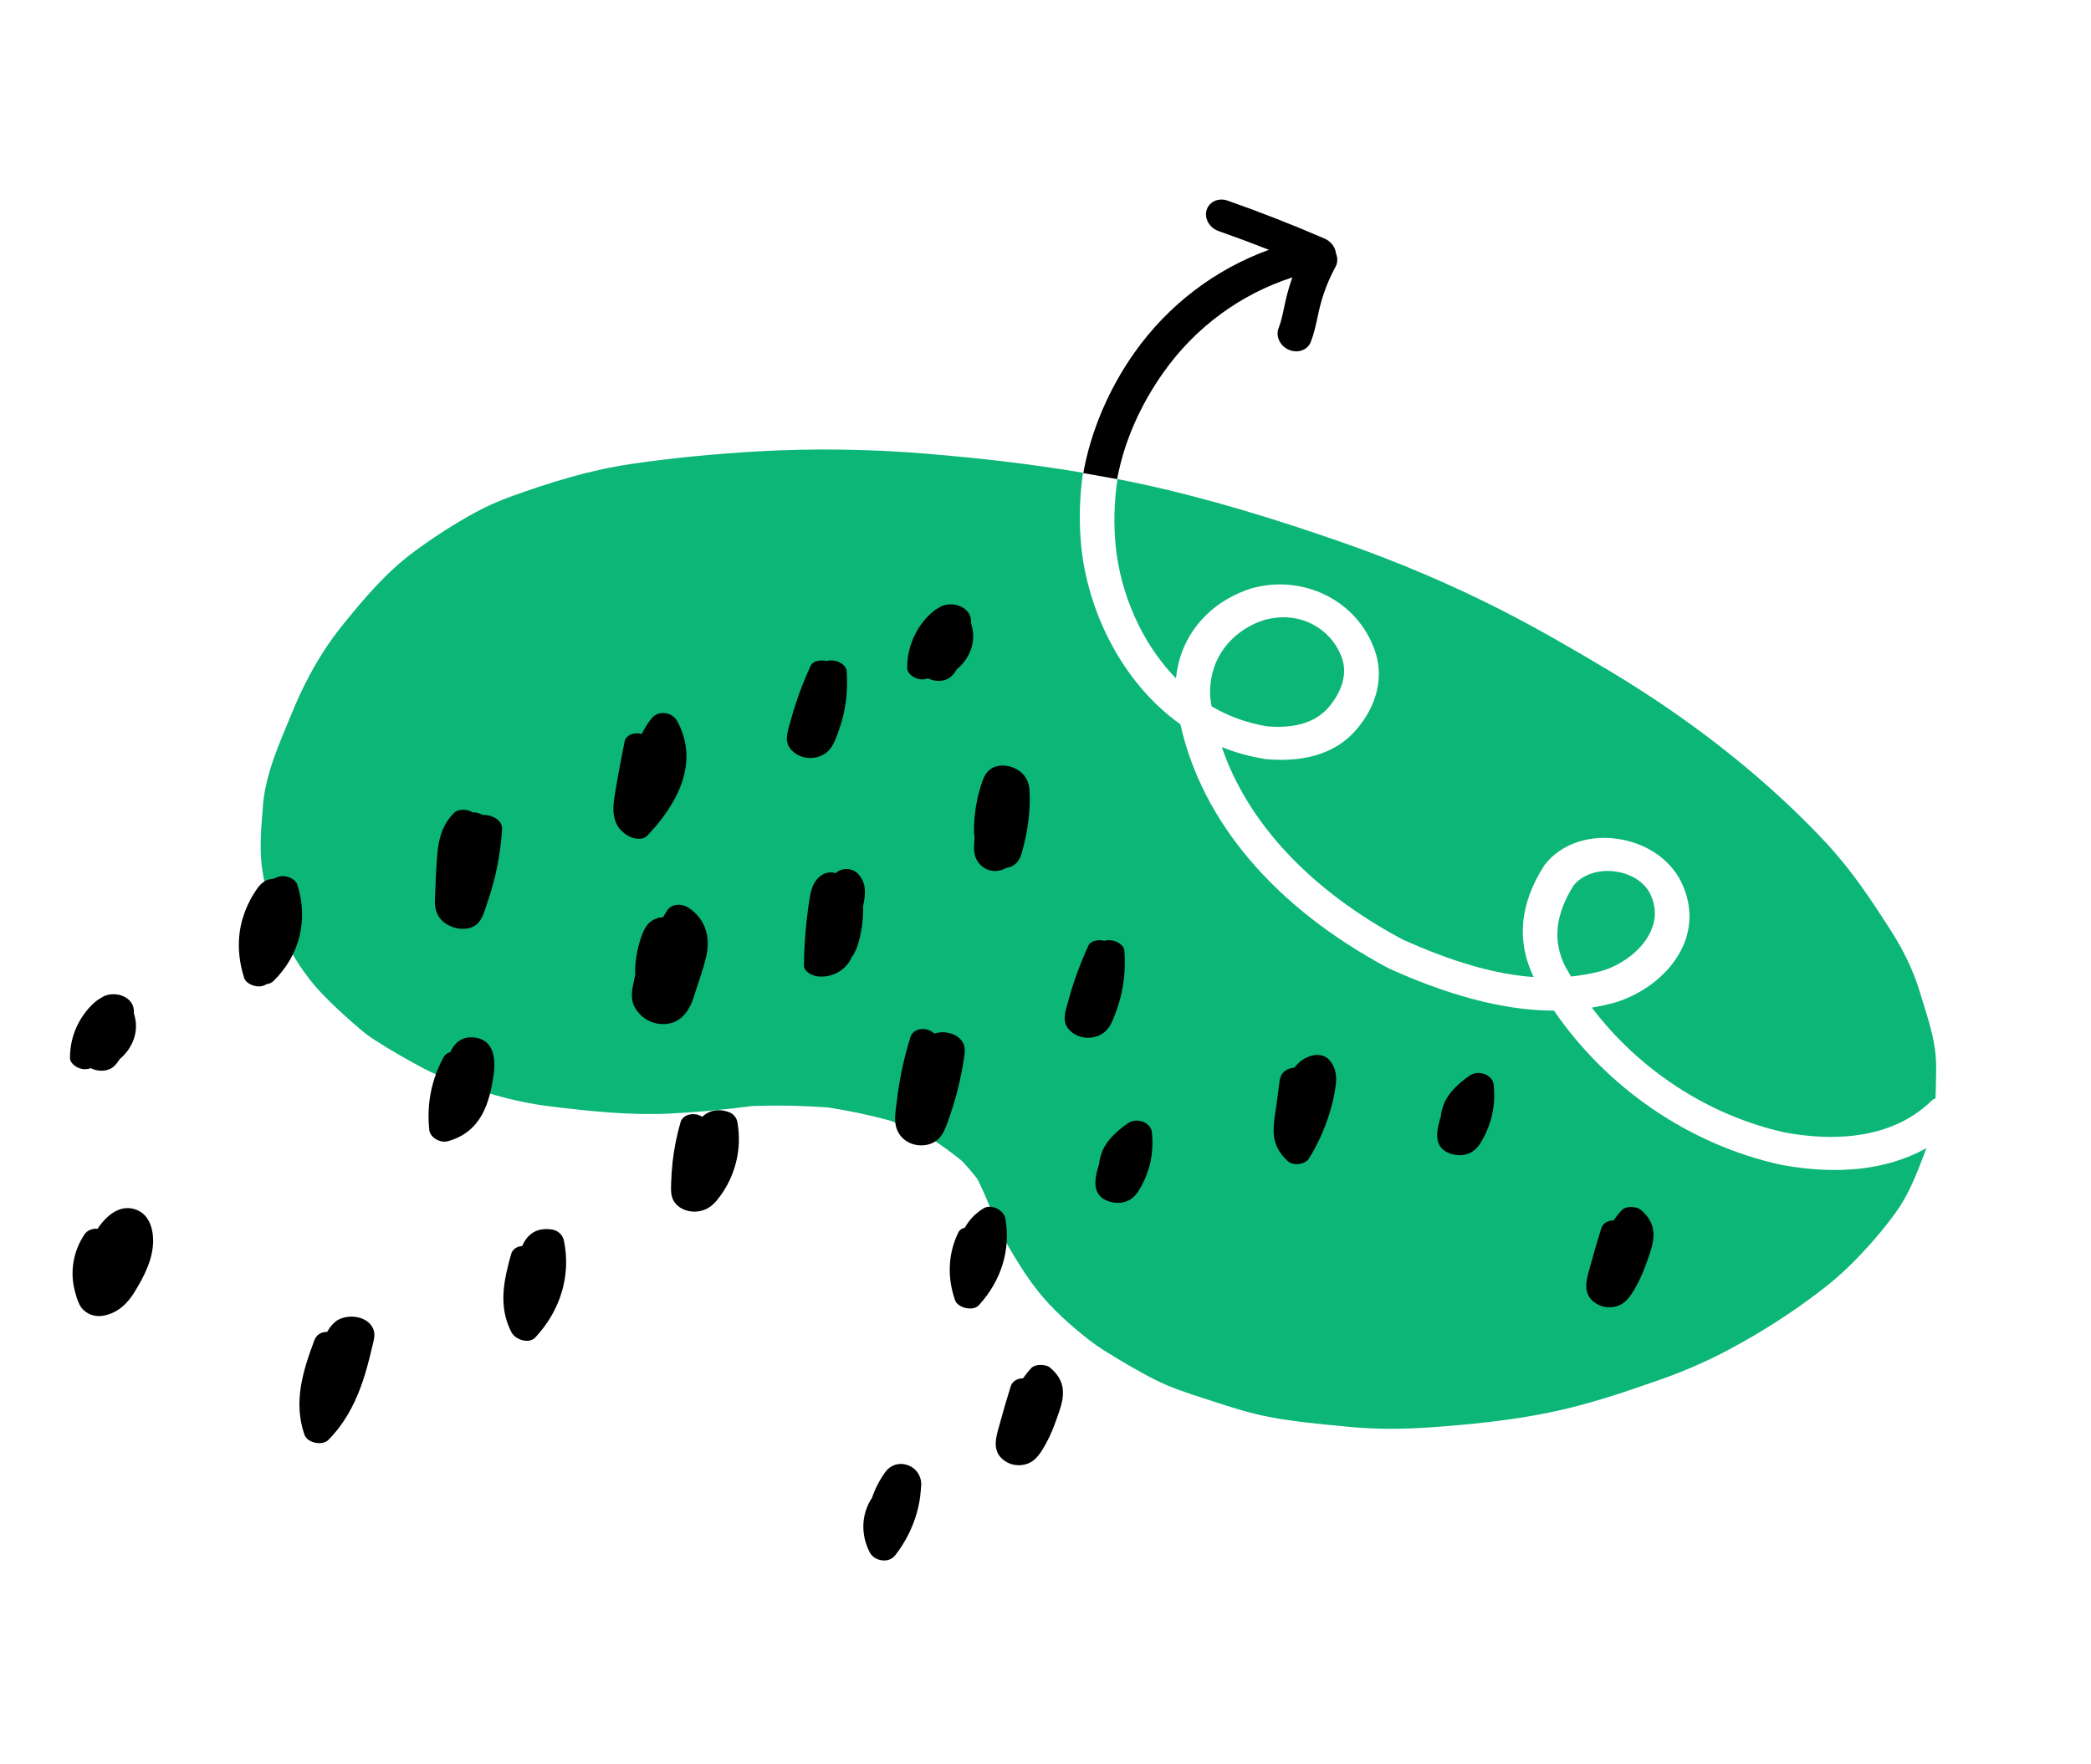 <svg width="728" height="614" viewBox="0 0 728 614" fill="none" xmlns="http://www.w3.org/2000/svg">
<path fill-rule="evenodd" clip-rule="evenodd" d="M91.439 282.079C91.476 281.64 91.512 281.202 91.548 280.765L91.501 280.726C91.799 276.945 92.546 273.217 93.571 269.564C95.222 263.637 97.616 257.89 100.001 252.167C100.541 250.87 101.081 249.574 101.612 248.278C103.092 244.651 104.71 241.068 106.497 237.55C110.018 230.602 114.2 223.911 119.245 217.663C126.641 208.532 134.386 199.234 144.465 191.839C151.047 187.007 158.068 182.442 165.491 178.407C169.516 176.214 173.808 174.321 178.297 172.713C191.763 167.891 204.997 163.719 219.793 161.527C234.17 159.402 248.922 158.015 263.688 157.16C283.06 156.038 302.754 156.329 322.456 157.952C340.655 159.453 358.934 161.515 377.055 164.586C375.805 173.127 375.595 181.861 376.475 190.597C378.841 212.722 390.378 237.475 410.973 252.174C418.514 286.113 443.899 315.993 483.338 337.048L483.379 337.069L483.447 337.106C483.544 337.158 483.645 337.212 483.748 337.256C508.75 348.54 527.236 351.844 541.03 351.849C559.514 378.853 588.218 398.522 619.969 405.501C620.044 405.512 620.12 405.523 620.191 405.553C639.818 409.167 656.749 407.268 669.991 400.102L669.978 400.109C670.23 399.973 670.481 399.835 670.73 399.695C670.678 399.833 670.626 399.971 670.573 400.109C670.329 400.742 670.087 401.376 669.844 402.01C667.183 408.971 664.526 415.918 660.012 422.153C655.296 428.672 649.808 434.925 643.877 440.754C640.681 443.883 637.195 446.822 633.536 449.623C623.821 457.039 613.179 463.884 601.93 469.87C594.381 473.893 586.375 477.388 577.99 480.33C565.422 484.746 552.804 489.05 539.287 491.803C525.769 494.556 511.577 495.992 497.485 496.963C488.46 497.58 479.308 497.67 470.106 496.791C469.158 496.701 468.206 496.611 467.251 496.521C458.815 495.725 450.153 494.908 441.767 493.297C434.824 491.958 428.335 489.84 421.618 487.648L421.348 487.56C420.562 487.303 419.776 487.048 418.992 486.794C413.288 484.945 407.649 483.118 402.346 480.456C396.032 477.282 389.968 473.633 384.091 469.968C382.455 468.929 380.869 467.831 379.37 466.665C372.737 461.464 366.228 455.689 361.3 449.411C357.196 444.183 353.728 438.562 350.557 433.019C349.528 431.211 348.619 429.358 347.784 427.505C346.837 425.395 345.954 423.279 345.072 421.166C343.567 417.562 342.067 413.968 340.262 410.434C338.603 408.304 336.823 406.22 334.938 404.2C331.71 401.575 328.288 399.081 324.725 396.728C319.98 394.306 315.091 392.125 310.076 390.188C302.928 388.236 295.69 386.707 288.366 385.575C279.557 384.924 270.772 384.764 262.058 385.048C252.527 386.299 242.864 387.223 233.152 387.692C219.274 388.352 205.665 386.911 191.598 385.2C178.355 383.595 165.045 379.474 152.895 374.501C151.05 373.747 149.244 372.901 147.49 371.98C141.639 368.878 135.818 365.553 130.358 362.005C128.613 360.872 126.962 359.645 125.438 358.345C120.661 354.272 115.929 349.995 111.73 345.547C106.031 339.517 101.745 332.477 98.293 325.673C94.659 318.516 92.594 310.824 91.398 303.376C90.256 296.287 90.86 289.03 91.439 282.079ZM673.869 382.352C673.98 379.814 674.021 377.266 674.061 374.734C674.071 374.085 674.081 373.437 674.093 372.79C674.12 370.866 674.056 368.937 673.867 366.995C673.259 360.951 671.378 354.923 669.509 348.934C669.105 347.64 668.701 346.348 668.312 345.057C666.094 337.733 662.622 330.682 658.222 323.831C651.371 313.137 644.597 302.86 635.494 293.139C620.432 277.048 602.842 262.099 583.852 248.779C576.108 243.353 568.091 238.169 559.85 233.251C547.56 225.933 535.123 218.697 522.208 212.145C504.862 203.339 486.708 195.631 468.029 189.082C444.605 180.884 420.766 173.497 396.334 168.27C393.913 167.752 391.487 167.255 389.058 166.778C387.879 174.586 387.67 182.568 388.476 190.542C390.167 206.319 397.181 223.662 409.441 236.175C410.828 221.583 420.575 209.68 435.668 204.861L435.882 204.797C453.157 200.033 471.166 208.455 477.844 224.383C481.9 233.436 480.303 243.677 473.542 252.384C466.834 261.509 455.537 265.631 440.889 264.302C440.747 264.293 440.597 264.271 440.446 264.25L440.446 264.25C435.08 263.393 430.067 261.985 425.38 260.09C434.41 286.543 456.19 309.891 488.263 327.051C505.717 334.915 520.553 339.216 533.965 340.166C527.912 327.694 529.117 314.661 537.566 301.434C537.65 301.303 537.734 301.172 537.826 301.053C543.62 293.59 553.929 290.244 564.726 292.317C574.6 294.203 582.544 300.242 585.925 308.372C588.973 315.378 588.977 322.674 585.931 329.474C581.957 338.356 572.841 345.865 562.139 349.081C562.08 349.095 562.009 349.116 561.951 349.131C559.634 349.749 557.071 350.329 554.211 350.795C570.731 372.594 594.927 388.418 621.489 394.29C636.665 397.067 657.765 397.411 672.327 383.383C672.783 382.943 673.305 382.6 673.869 382.352ZM551.688 305.143C554.964 303.37 559.162 302.764 563.428 303.581C568.843 304.617 573.085 307.696 574.809 311.812C576.624 315.964 576.596 320.083 574.775 324.143C572.04 330.277 565.317 335.735 557.66 338.041C554.16 338.957 550.597 339.597 546.948 339.975C546.306 338.897 545.689 337.805 545.085 336.707C540.498 327.856 541.391 318.511 547.879 308.251C548.897 306.979 550.199 305.932 551.692 305.123L551.688 305.143ZM440.298 215.818C452.931 212.382 463.127 219.228 466.69 227.792C466.706 227.816 466.716 227.843 466.727 227.871C466.731 227.883 466.736 227.895 466.741 227.907C466.75 227.928 466.76 227.949 466.774 227.97C470.118 235.348 465.608 242.407 463.51 245.088C459.031 251.187 451.511 253.78 441.105 252.869C433.946 251.694 427.526 249.261 421.805 245.9C421.652 244.97 421.52 244.045 421.4 243.114C420.402 230.535 427.814 219.844 440.302 215.799L440.298 215.818Z" fill="#0BB677"/>
<path d="M377.155 164.706L388.945 166.81C391.385 153.558 397.156 140.825 405.046 129.686C416.214 113.899 431.898 102.404 449.962 96.573C449.08 99.017 448.335 101.517 447.733 104.061C447.488 105.092 447.259 106.148 447.043 107.196L447.04 107.207C446.505 109.73 445.998 112.118 445.158 114.231C444.032 117.06 445.639 120.443 448.717 121.776C450.555 122.577 452.514 122.466 454.038 121.642L454.046 121.654C455.074 121.098 455.888 120.217 456.339 119.092C457.446 116.309 458.054 113.5 458.642 110.78L458.713 110.454C458.912 109.482 459.132 108.515 459.353 107.549C460.574 102.415 462.471 97.492 464.974 92.901C465.775 91.431 465.772 89.71 465.113 88.185C465.076 87.847 465.008 87.504 464.905 87.161C464.495 85.785 463.608 84.624 462.471 83.812C462.074 83.522 461.638 83.271 461.167 83.067C450.094 78.267 438.748 73.817 427.397 69.845C424.227 68.731 420.954 70.214 420.091 73.138C419.216 76.068 421.087 79.342 424.249 80.444C430.103 82.499 435.965 84.679 441.786 86.97C422.994 93.805 406.726 106.16 394.982 122.747C386.178 135.191 379.824 149.861 377.155 164.706Z" fill="black"/>
<path d="M151.407 313.47C151.296 316.366 152.098 319.491 155.239 321.577C158.491 323.737 163.317 324.144 166.007 321.77C168.2 319.82 168.821 316.635 169.707 314.105C170.586 311.607 171.346 309.067 172.004 306.504C173.477 300.749 174.399 294.876 174.803 288.924C174.917 287.107 174.104 285.622 172.021 284.577C170.691 283.909 169.313 283.662 167.996 283.727C166.975 283.11 165.76 282.798 164.579 282.826C162.599 281.604 159.576 281.551 158.088 283.006C154.21 286.833 152.778 291.701 152.316 296.728C151.807 302.275 151.648 307.881 151.41 313.454L151.407 313.47ZM161.265 316.205C161.367 316.326 161.33 316.301 161.265 316.205ZM158.478 316.351C158.389 316.764 158.359 316.409 158.478 316.351Z" fill="black"/>
<path d="M239.809 316.091C237.23 314.375 233.803 314.716 232.355 316.876C231.82 317.674 231.344 318.5 230.867 319.327C230.346 319.364 229.822 319.417 229.304 319.538C226.282 320.281 224.688 322.526 223.792 324.805C222.027 329.236 221.177 333.782 221.11 338.561C221.11 338.76 221.154 338.952 221.202 339.129C220.874 340.651 220.55 342.157 220.264 343.688C219.837 346.068 219.744 348.685 221.183 351.035C222.71 353.57 225.36 355.75 228.882 356.358C236.468 357.642 239.99 351.996 241.479 347.256C243.006 342.442 244.812 337.622 245.934 332.704C247.213 327.057 246.182 320.332 239.809 316.091Z" fill="black"/>
<path d="M300.48 315.513C300.528 315.291 300.579 315.054 300.627 314.832C301.329 311.366 301.746 307.74 298.95 304.451C296.851 301.992 292.869 302.031 290.993 304C289.193 303.43 287.345 303.779 285.884 304.809C283.525 306.441 282.577 309.058 282.107 311.544C281.605 314.174 281.267 316.838 280.953 319.491C280.307 324.976 279.967 330.527 279.903 336.087C279.865 338.252 282.771 339.839 285.153 339.987C289.748 340.278 293.55 337.994 295.55 335.057C295.897 334.534 296.183 333.999 296.432 333.438C298.492 330.613 299.311 327.007 299.894 323.699C300.362 321.029 300.543 318.297 300.494 315.55L300.48 315.513Z" fill="black"/>
<path d="M334.672 373.913C335.048 372.07 335.358 370.229 335.631 368.363C335.963 366.128 336.311 363.914 334.406 361.845C332.395 359.671 328.839 358.922 325.949 359.645C325.721 359.712 325.513 359.783 325.306 359.854C324.557 359.163 323.588 358.606 322.546 358.382C319.81 357.793 317.587 359.09 316.97 361.064C314.683 368.419 313.083 375.954 312.208 383.596C311.785 387.354 310.659 391.889 313.581 395.487C317.041 399.765 323.95 399.725 327.117 396.126C328.584 394.468 329.228 392.566 329.951 390.598C330.663 388.678 331.311 386.76 331.9 384.813C333.015 381.221 333.925 377.585 334.655 373.893L334.672 373.913Z" fill="black"/>
<path d="M391.506 331.179C391.31 328.417 387.302 326.692 384.49 327.547C382.339 327.018 379.739 327.487 378.942 329.206C377.007 333.435 375.286 337.76 373.831 342.141C373.142 344.249 372.494 346.366 371.925 348.516C371.352 350.683 370.463 353.029 370.717 355.324C371.08 358.504 374.581 361.198 378.576 361.294C382.146 361.382 384.771 359.707 386.28 357.361C387.442 355.537 388.14 353.382 388.846 351.393C389.548 349.421 390.127 347.422 390.543 345.388C391.536 340.774 391.821 335.975 391.483 331.191L391.506 331.179Z" fill="black"/>
<path d="M294.796 233.778C294.6 231.015 290.592 229.29 287.78 230.145C285.629 229.616 283.029 230.085 282.232 231.805C280.296 236.033 278.576 240.358 277.12 244.74C276.432 246.848 275.784 248.964 275.215 251.115C274.642 253.281 273.753 255.628 274.007 257.922C274.37 261.102 277.87 263.796 281.866 263.893C285.436 263.98 288.061 262.306 289.57 259.959C290.731 258.136 291.43 255.98 292.136 253.992C292.838 252.019 293.417 250.021 293.833 247.987C294.826 243.373 295.111 238.573 294.772 233.789L294.796 233.778Z" fill="black"/>
<path d="M253.871 387.237C250.308 385.824 246.677 386.619 244.49 388.836C243.892 388.442 243.228 388.15 242.51 388.012C239.794 387.527 237.524 388.648 236.934 390.694C235.642 395.21 234.694 399.817 234.177 404.501C233.901 406.979 233.726 409.48 233.657 411.986C233.557 414.735 233.382 417.833 236.301 420.054C239.057 422.139 242.756 422.322 245.687 421.011C248.053 419.944 249.476 418.094 250.828 416.278C253.4 412.766 255.188 408.821 256.235 404.75C257.405 400.207 257.57 395.366 256.715 390.603C256.47 389.257 255.528 387.876 253.875 387.222L253.871 387.237Z" fill="black"/>
<path d="M165.066 361.199C160.53 360.738 158.177 363.333 156.749 366.295C155.789 366.586 154.966 367.138 154.519 367.922C150.203 375.769 148.457 384.584 149.48 393.53C149.748 395.86 153.069 398.101 155.952 397.311C167.743 394.041 170.454 383.626 171.813 374.528C172.448 370.285 172.819 362.004 165.046 361.195L165.066 361.199Z" fill="black"/>
<path d="M571.439 421.341C569.697 419.805 565.988 419.87 564.626 421.335C563.57 422.468 562.63 423.659 561.768 424.884C559.648 424.909 558.031 425.971 557.496 427.664C556.139 431.984 554.861 436.338 553.688 440.697C552.614 444.696 550.345 450.379 555.618 453.77C558.994 455.956 563.35 455.367 565.819 453.128C567.515 451.601 568.683 449.547 569.729 447.665C571.837 443.822 573.306 439.675 574.659 435.57C575.354 433.431 575.812 431.206 575.639 428.93C575.423 426.063 573.953 423.557 571.436 421.357L571.439 421.341Z" fill="black"/>
<path d="M365.838 476.321C364.096 474.785 360.386 474.849 359.024 476.315C357.968 477.448 357.028 478.639 356.167 479.864C354.046 479.889 352.429 480.951 351.894 482.644C350.538 486.964 349.259 491.318 348.086 495.677C347.012 499.677 344.743 505.36 350.017 508.75C353.392 510.936 357.749 510.347 360.217 508.108C361.913 506.581 363.081 504.527 364.127 502.645C366.236 498.802 367.704 494.655 369.058 490.55C369.753 488.411 370.21 486.186 370.037 483.91C369.821 481.043 368.352 478.537 365.834 476.337L365.838 476.321Z" fill="black"/>
<path d="M192.317 428.077C186.386 427.149 183.437 430.131 181.794 433.793C179.902 433.949 178.421 434.975 177.975 436.554C175.527 445.251 173.286 454.772 178.084 463.85C179.434 466.414 184.151 468.025 186.374 465.634C195.088 456.311 198.885 444.121 196.315 431.84C195.978 430.225 194.526 428.436 192.293 428.088L192.317 428.077Z" fill="black"/>
<path d="M462.922 369.137C461.255 367.153 458.491 366.89 456.184 367.688C453.719 368.518 451.972 369.983 450.658 371.724C448.418 371.807 446.454 373.093 445.84 374.952C445.373 376.427 445.301 378.054 445.1 379.587C444.864 381.278 444.632 382.953 444.396 384.644C443.942 387.848 443.331 391.084 443.439 394.359C443.573 398.004 445.096 401.251 448.253 404.153C450.465 406.188 454.553 405.26 455.707 403.368C458.885 398.229 461.325 392.748 463.032 387.094C463.851 384.383 464.485 381.633 464.915 378.839C465.427 375.565 465.469 372.19 462.918 369.153L462.922 369.137Z" fill="black"/>
<path d="M342.376 420.726C339.449 422.518 337.375 424.81 335.941 427.404C334.923 427.666 334.082 428.199 333.663 429.054C330.093 436.415 329.708 444.56 332.498 452.642C333.463 455.405 338.8 456.619 340.788 454.426C348.521 445.987 352.005 435.157 349.999 424.124C349.52 421.483 345.325 418.938 342.376 420.726Z" fill="black"/>
<path d="M218.554 290.921C220.616 292.161 223.744 292.618 225.368 290.927C235.638 280.13 243.69 265.737 235.815 251.104C235.022 249.623 233.474 248.477 231.446 248.273C229.333 248.067 227.93 248.827 226.861 250.123C225.444 251.842 224.327 253.659 223.427 255.556C223.087 255.449 222.76 255.379 222.427 255.34C220.065 255.098 217.862 256.2 217.477 258.091C216.341 263.67 215.29 269.25 214.358 274.872C213.488 280.01 211.97 286.966 218.551 290.937L218.554 290.921Z" fill="black"/>
<path d="M339.302 291.515C339.254 292.434 339.169 293.328 339.141 294.251C339.062 296.506 339.248 298.819 341.078 300.839C342.666 302.59 345.059 303.586 347.591 303.135C348.656 302.95 349.589 302.587 350.433 302.138C350.634 302.098 350.852 302.079 351.056 302.023C354.256 301.152 355.159 298.941 355.854 296.502C357.794 289.571 358.904 282.128 358.404 274.821C358.248 272.565 357.296 270.236 355.095 268.552C352.986 266.937 349.95 266.151 347.309 266.711C344.106 267.399 342.811 269.741 341.986 272.086C341.417 273.738 340.93 275.408 340.524 277.096C339.576 281.106 339.087 285.264 339.109 289.433C339.112 290.114 339.177 290.808 339.323 291.519L339.302 291.515Z" fill="black"/>
<path d="M99.123 305.059C97.769 304.901 96.458 305.232 95.501 305.906C94.406 305.936 93.347 306.189 92.431 306.672C90.531 307.657 89.469 309.419 88.468 310.995C86.707 313.719 85.432 316.663 84.505 319.682C82.487 326.381 82.787 333.529 85.023 340.513C85.662 342.508 88.983 343.853 91.237 343.309C91.846 343.158 92.367 342.922 92.809 342.652C93.715 342.515 94.531 342.193 95.097 341.651C104.437 332.596 107.424 320.1 103.488 307.906C102.999 306.407 100.893 305.274 99.12 305.075L99.123 305.059Z" fill="black"/>
<path d="M338.466 218.437C338.351 217.981 338.238 217.509 338.103 217.049C338.127 216.042 338.063 215.049 337.59 214.069C335.853 210.427 330.407 209.421 327.044 211.451C326.945 211.513 326.887 211.584 326.789 211.645C326.264 211.898 325.774 212.19 325.338 212.528C322.42 214.77 320.142 217.813 318.616 220.836C316.729 224.544 315.838 228.484 315.843 232.632C315.839 234.638 318.666 236.59 321.093 236.532C321.825 236.507 322.492 236.385 323.05 236.173C325.738 237.481 329.104 237.426 331.239 235.446C331.988 234.745 332.598 233.897 333.15 233.02C337.559 229.307 339.743 223.822 338.463 218.453L338.466 218.437Z" fill="black"/>
<path d="M46.986 354.162C46.871 353.705 46.759 353.233 46.623 352.773C46.647 351.766 46.583 350.774 46.11 349.793C44.373 346.151 38.928 345.145 35.564 347.176C35.465 347.237 35.407 347.308 35.309 347.37C34.785 347.622 34.294 347.914 33.858 348.252C30.941 350.494 28.662 353.538 27.136 356.56C25.249 360.268 24.359 364.208 24.363 368.356C24.359 370.362 27.187 372.314 29.613 372.256C30.345 372.231 31.012 372.109 31.57 371.897C34.259 373.205 37.625 373.15 39.76 371.17C40.509 370.469 41.118 369.621 41.67 368.745C46.079 365.032 48.263 359.546 46.983 354.178L46.986 354.162Z" fill="black"/>
<path d="M46.482 420.858C41.088 419.515 36.978 423.724 34.683 426.747C34.417 427.088 34.233 427.447 34.008 427.797C32.143 427.628 30.383 428.36 29.481 429.676C25.632 435.351 24.281 442.426 25.99 449.18C26.418 450.865 26.873 452.622 27.703 454.227C29.179 457.099 32.541 458.752 36.179 458.025C41.288 457.017 44.51 453.563 46.7 450.036C50.259 444.315 53.594 437.849 53.298 431.083C53.143 427.434 51.753 422.175 46.462 420.854L46.482 420.858Z" fill="black"/>
<path d="M116.772 460.166C115.56 461.133 114.654 462.365 113.895 463.711C111.686 463.651 110.099 464.869 109.486 466.529C105.533 477.058 101.999 488.027 106.016 499.542C107.009 502.376 112.229 503.433 114.306 501.325C119.655 495.923 123.079 489.642 125.57 482.928C126.776 479.704 127.721 476.407 128.563 473.088C128.948 471.595 129.313 470.097 129.657 468.595C130.118 466.654 130.82 464.582 129.892 462.541C127.78 457.856 120.412 457.25 116.755 460.146L116.772 460.166Z" fill="black"/>
<path d="M516.566 373.859C514.588 373.218 512.832 373.636 511.419 374.643C507.81 377.218 504.409 380.318 502.828 384.092C502.187 385.58 501.778 387.184 501.624 388.793C501.491 389.213 501.334 389.643 501.222 390.067C500.278 393.563 498.995 399.027 504.181 401.337C506.774 402.492 509.875 402.479 512.104 401.25C514.113 400.156 515.213 398.419 516.184 396.687C517.717 393.931 518.869 390.96 519.52 387.932C520.253 384.523 520.425 380.943 519.991 377.399C519.812 375.851 518.41 374.422 516.572 373.827L516.566 373.859Z" fill="black"/>
<path d="M397.578 390.448C395.601 389.807 393.844 390.226 392.431 391.232C388.823 393.807 385.421 396.907 383.84 400.681C383.199 402.169 382.79 403.773 382.636 405.383C382.504 405.802 382.347 406.233 382.234 406.656C381.29 410.153 380.008 415.617 385.193 417.927C387.786 419.082 390.887 419.068 393.117 417.839C395.125 416.745 396.225 415.008 397.196 413.276C398.729 410.52 399.881 407.549 400.532 404.521C401.266 401.112 401.437 397.533 401.003 393.989C400.824 392.44 399.422 391.011 397.585 390.417L397.578 390.448Z" fill="black"/>
<path d="M320.574 515.223C320.122 513.251 318.881 511.276 316.451 510.255C313.198 508.892 310.1 510.084 308.472 512.189C307.59 513.309 306.838 514.524 306.15 515.737C305.053 517.657 304.211 519.683 303.492 521.734C303.352 521.887 303.209 522.055 303.104 522.248C299.885 527.677 299.701 534.39 302.786 540.411C303.551 541.92 305.15 543.027 307.154 543.242C309.22 543.471 310.735 542.685 311.74 541.392C315.193 536.959 317.666 532.016 319.17 526.816C319.909 524.271 320.367 521.648 320.572 519.005C320.668 517.765 320.883 516.468 320.577 515.207L320.574 515.223Z" fill="black"/>
</svg>
